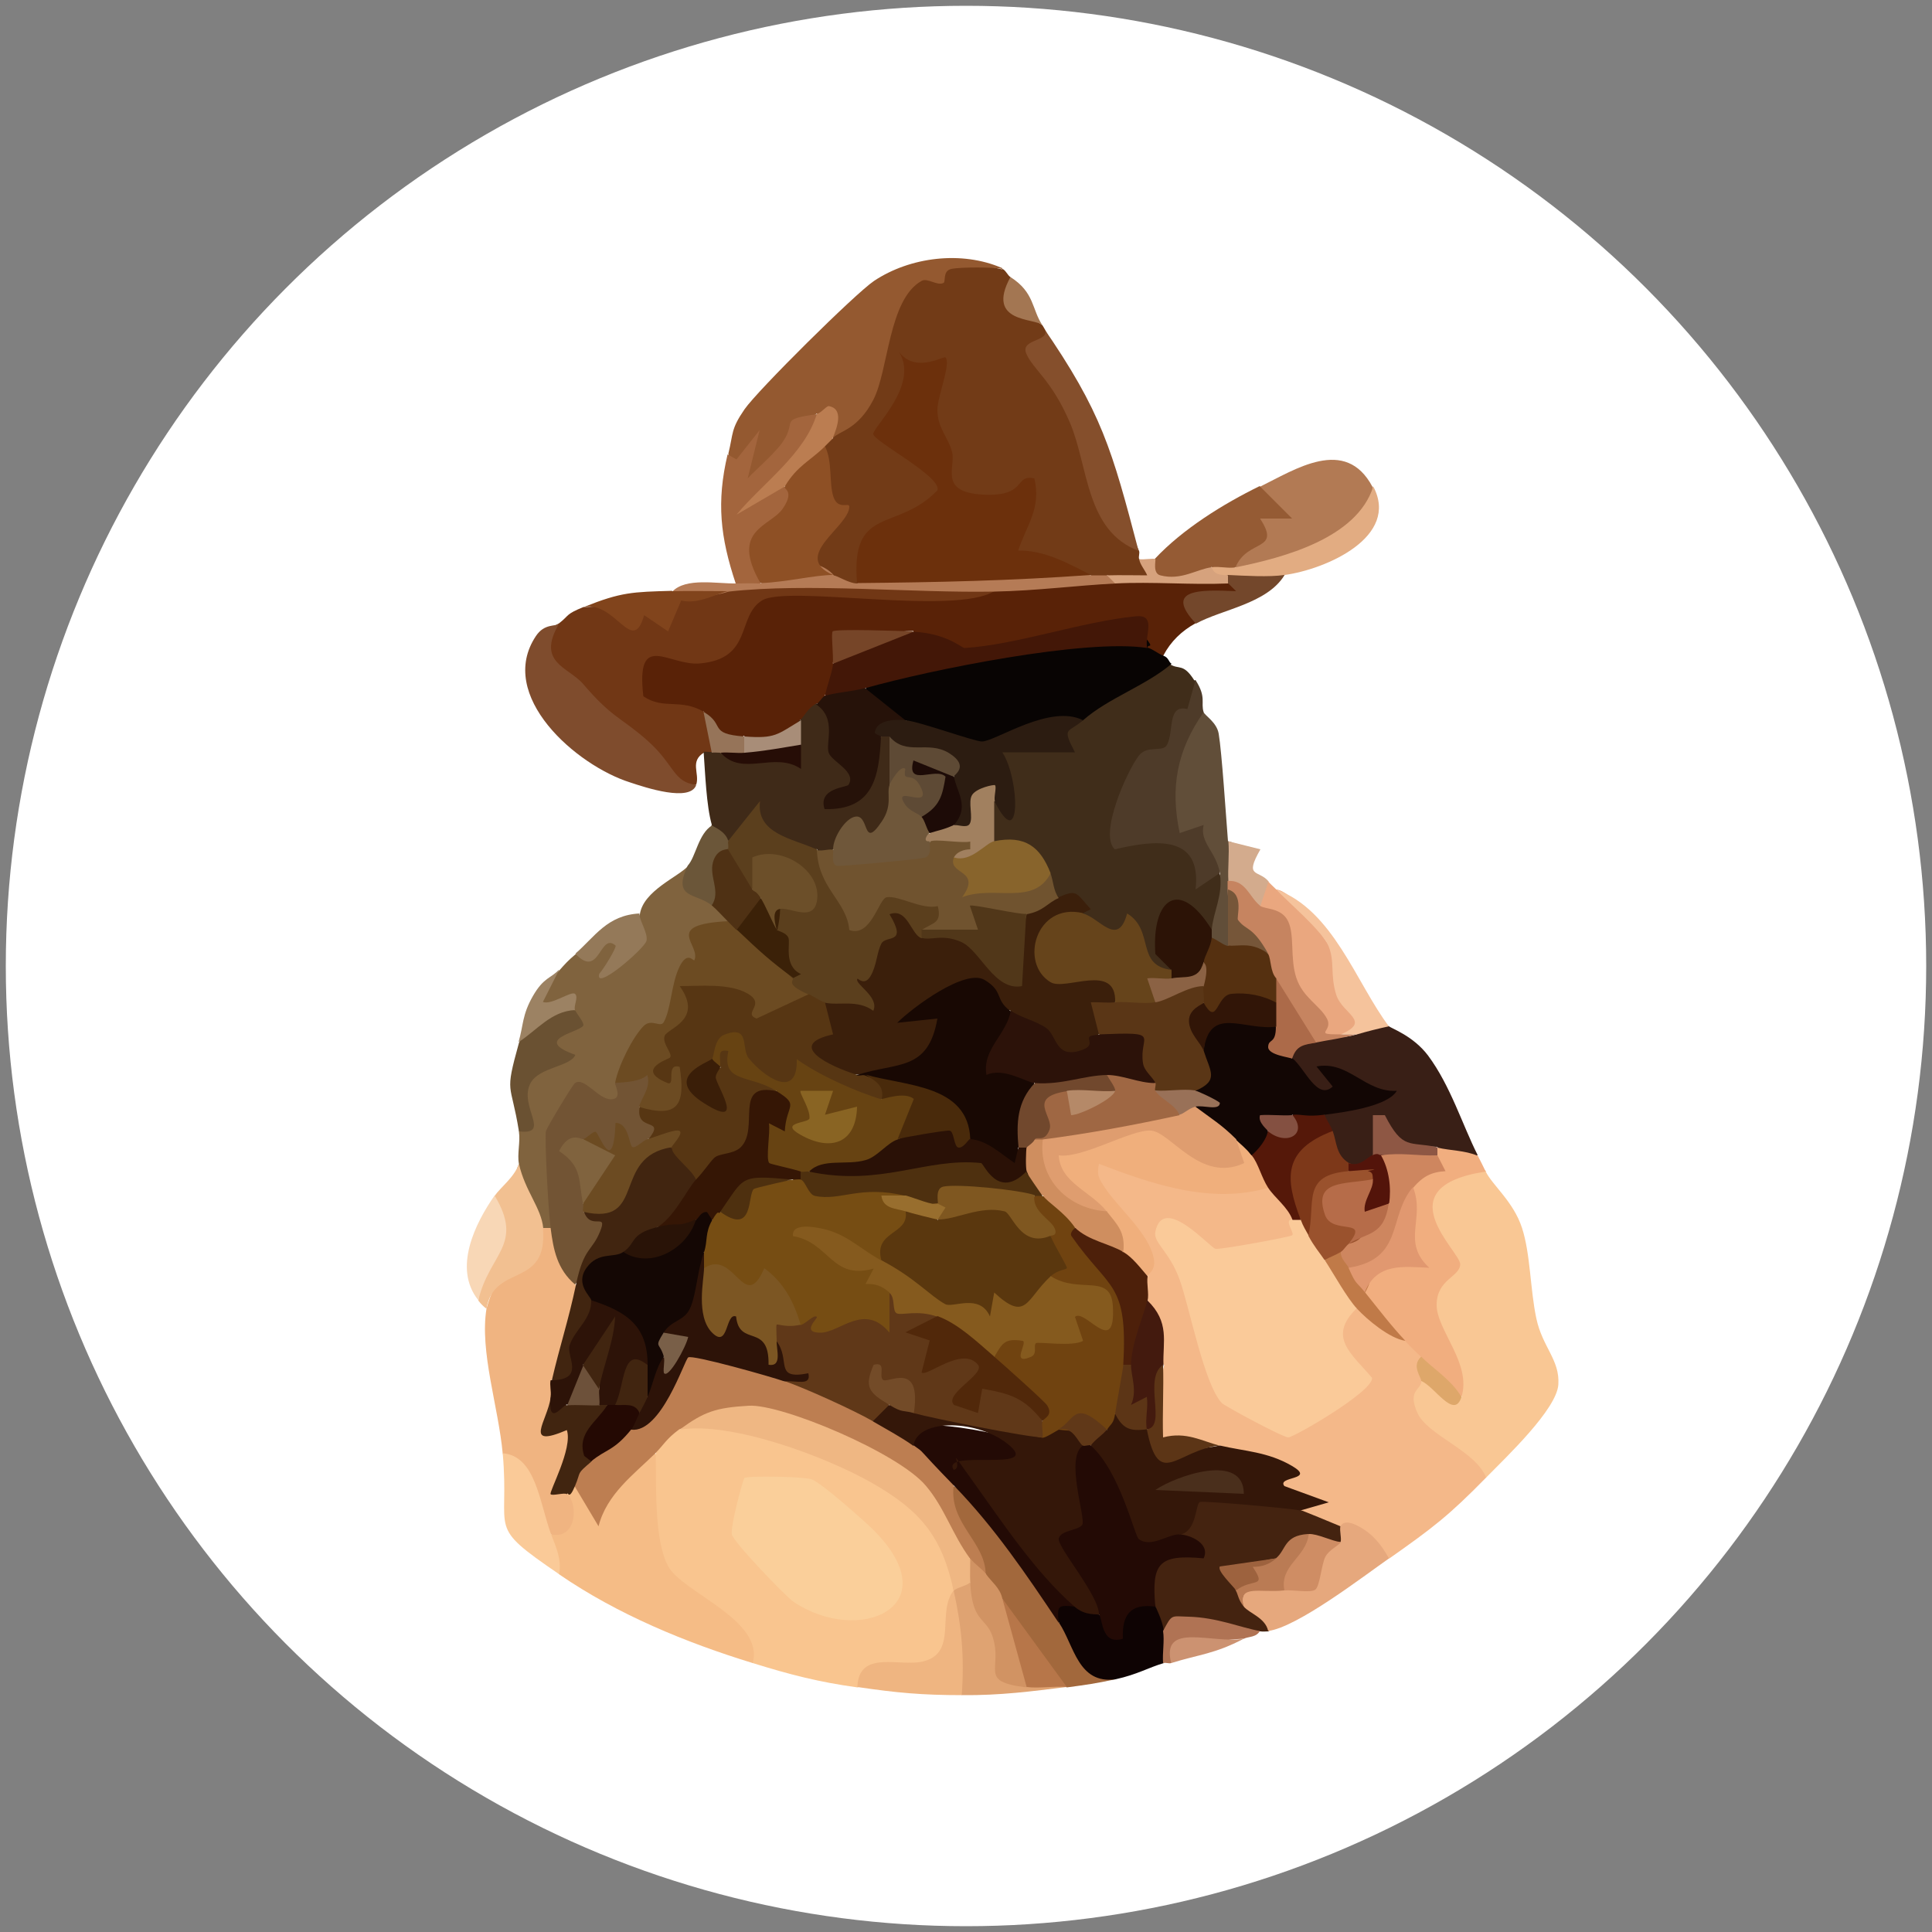 <?xml version="1.0" encoding="UTF-8"?>
<svg id="Layer_1" xmlns="http://www.w3.org/2000/svg" version="1.1" viewBox="0 0 500 500">
  <rect x="0" y="0" width="500" height="500" fill="#808080" stroke="none"/>
  <!-- Generator: Adobe Illustrator 29.0.1, SVG Export Plug-In . SVG Version: 2.1.0 Build 192)  -->
  <defs>
    <style>
      .st0 {
        fill: #704310;
      }

      .st1 {
        fill: #9c8263;
      }

      .st2 {
        fill: #d19363;
      }

      .st3 {
        fill: #88642c;
      }

      .st4 {
        fill: #9a522d;
      }

      .st5 {
        fill: #260d06;
      }

      .st6 {
        fill: #5b3f1d;
      }

      .st7 {
        fill: #5a370e;
      }

      .st8 {
        fill: #5a3616;
      }

      .st9 {
        fill: #553010;
      }

      .st10 {
        fill: #4e300f;
      }

      .st11 {
        fill: #725434;
      }

      .st12 {
        fill: #7d3819;
      }

      .st13 {
        fill: #795f48;
      }

      .st14 {
        fill: #b66c49;
      }

      .st15 {
        fill: #230a05;
      }

      .st16 {
        fill: #6c300c;
      }

      .st17 {
        fill: #603818;
      }

      .st18 {
        fill: #6a5132;
      }

      .st19 {
        fill: #3b1f0b;
      }

      .st20 {
        fill: #391f16;
      }

      .st21 {
        fill: #6b5639;
      }

      .st22 {
        fill: #81441c;
      }

      .st23 {
        fill: #d6a27d;
      }

      .st24 {
        fill: #513719;
      }

      .st25 {
        fill: #6f573a;
      }

      .st26 {
        fill: #e2ac82;
      }

      .st27 {
        fill: #e6a87d;
      }

      .st28 {
        fill: #fff;
      }

      .st29 {
        fill: #492a0b;
      }

      .st30 {
        fill: #f0b481;
      }

      .st31 {
        fill: #442310;
      }

      .st32 {
        fill: #ac6a49;
      }

      .st33 {
        fill: #73472b;
      }

      .st34 {
        fill: #723b17;
      }

      .st35 {
        fill: #efb581;
      }

      .st36 {
        fill: #70532f;
      }

      .st37 {
        fill: #a2683c;
      }

      .st38 {
        fill: #71482d;
      }

      .st39 {
        fill: #412510;
      }

      .st40 {
        fill: #080403;
      }

      .st41 {
        fill: #4d200a;
      }

      .st42 {
        fill: #a88d78;
      }

      .st43 {
        fill: #efb783;
      }

      .st44 {
        fill: #896423;
      }

      .st45 {
        fill: #734b28;
      }

      .st46 {
        fill: #431707;
      }

      .st47 {
        fill: #947959;
      }

      .st48 {
        fill: #997158;
      }

      .st49 {
        fill: #6c4b22;
      }

      .st50 {
        fill: #140704;
      }

      .st51 {
        fill: #7f4c2d;
      }

      .st52 {
        fill: #4f3114;
      }

      .st53 {
        fill: #765639;
      }

      .st54 {
        fill: #1d0b07;
      }

      .st55 {
        fill: #614e39;
      }

      .st56 {
        fill: #6d513a;
      }

      .st57 {
        fill: #402d1a;
      }

      .st58 {
        fill: #c68460;
      }

      .st59 {
        fill: #cf8e5f;
      }

      .st60 {
        fill: #674312;
      }

      .st61 {
        fill: #9f6743;
      }

      .st62 {
        fill: #f9c58f;
      }

      .st63 {
        fill: #592207;
      }

      .st64 {
        fill: #311507;
      }

      .st65 {
        fill: #df9d6f;
      }

      .st66 {
        fill: #f5c39c;
      }

      .st67 {
        fill: #f2c091;
      }

      .st68 {
        fill: #9d623e;
      }

      .st69 {
        fill: #7c5623;
      }

      .st70 {
        fill: #bd7e51;
      }

      .st71 {
        fill: #c07a48;
      }

      .st72 {
        fill: #8e5744;
      }

      .st73 {
        fill: #845041;
      }

      .st74 {
        fill: #180803;
      }

      .st75 {
        fill: #986e2e;
      }

      .st76 {
        fill: #f5bc86;
      }

      .st77 {
        fill: #f9c794;
      }

      .st78 {
        fill: #5c3516;
      }

      .st79 {
        fill: #cf8d64;
      }

      .st80 {
        fill: #2c1306;
      }

      .st81 {
        fill: #b77649;
      }

      .st82 {
        fill: #3b2108;
      }

      .st83 {
        fill: #dea76a;
      }

      .st84 {
        fill: #3f2a18;
      }

      .st85 {
        fill: #2a1106;
      }

      .st86 {
        fill: #f0af7c;
      }

      .st87 {
        fill: #66441b;
      }

      .st88 {
        fill: #cc9271;
      }

      .st89 {
        fill: #2c1209;
      }

      .st90 {
        fill: #a37652;
      }

      .st91 {
        fill: #967459;
      }

      .st92 {
        fill: #3a1e08;
      }

      .st93 {
        fill: #5e4a35;
      }

      .st94 {
        fill: #341709;
      }

      .st95 {
        fill: #351605;
      }

      .st96 {
        fill: #6c4f29;
      }

      .st97 {
        fill: #ba7b54;
      }

      .st98 {
        fill: #facf9a;
      }

      .st99 {
        fill: #8b6244;
      }

      .st100 {
        fill: #261209;
      }

      .st101 {
        fill: #b58968;
      }

      .st102 {
        fill: #955b34;
      }

      .st103 {
        fill: #0e0303;
      }

      .st104 {
        fill: #d3ab8d;
      }

      .st105 {
        fill: #945930;
      }

      .st106 {
        fill: #8e5025;
      }

      .st107 {
        fill: #f1ae7f;
      }

      .st108 {
        fill: #551809;
      }

      .st109 {
        fill: #240903;
      }

      .st110 {
        fill: #854f2c;
      }

      .st111 {
        fill: #764d13;
      }

      .st112 {
        fill: #120604;
      }

      .st113 {
        fill: #51280a;
      }

      .st114 {
        fill: #faca99;
      }

      .st115 {
        fill: #dfa372;
      }

      .st116 {
        fill: #4a2f1c;
      }

      .st117 {
        fill: #291307;
      }

      .st118 {
        fill: #713715;
      }

      .st119 {
        fill: #a3653d;
      }

      .st120 {
        fill: #f4b889;
      }

      .st121 {
        fill: #faca98;
      }

      .st122 {
        fill: #b07354;
      }

      .st123 {
        fill: #53140a;
      }

      .st124 {
        fill: #ce865f;
      }

      .st125 {
        fill: #eaa77f;
      }

      .st126 {
        fill: #bb7d51;
      }

      .st127 {
        fill: #f8d7b6;
      }

      .st128 {
        fill: #431a0e;
      }

      .st129 {
        fill: #2d1308;
      }

      .st130 {
        fill: #855a1e;
      }

      .st131 {
        fill: #b57b56;
      }

      .st132 {
        fill: #b27a54;
      }

      .st133 {
        fill: #573613;
      }

      .st134 {
        fill: #2c1c11;
      }

      .st135 {
        fill: #764528;
      }

      .st136 {
        fill: #80633e;
      }

      .st137 {
        fill: #a1805f;
      }

      .st138 {
        fill: #e19870;
      }

      .st139 {
        fill: #7f5720;
      }

      .st140 {
        fill: #4e3b29;
      }
    </style>
  </defs>
  <circle class="st28" cx="250" cy="250" r="248.5"/>
  <path class="st34" d="M259.4,69.6c.8.2,1.4,1.7,2.1,2.1,1,5.1,3.8,9.3,8.3,12.5,1.7,2.8,3.5,6.3.5,7.8,8.6,16.8,16.7,33.7,24.5,50.6.2.6-.2,1.4,0,2.1,8.3,5.5-1.4,6.7-8.3,4.2-.9,2-2.6,1.6-4.2,0l-18.8-2.6c-3.2-3.6-3.3-9.3-.3-17.2-5.7,4.1-11.8,3.6-18.1,1-3.2,1-23.2,11.5-19.3,18.3l-4,2.6c-2.3,1-6,.6-6.3-2.1-13.2-.8-7.4-9-1.6-16.1-4.4-4.8-4.3-12.1-.5-17.2-.9-1.8,0-2.4,2.1-2.1,1.3-5.2,3.6-9.2,6.9-12,4-22.2,10.3-38.4,36.9-31.8Z"/>
  <path class="st120" d="M328.2,307.3c3.9-3,6.1,4.4,6.3,8.3,7.2,13-23.7,14.7-30.8,4.6,5.7,9.6,9.7,20.2,11.9,31.7,6.2,17.1,22.2,18.8,34.1,4.8-6.7-5.7-10.2-19.3,1.5-18.1,3.9,1.2,8,4,12.5,8.3,5.3-2.6,6.9-1.1,4.2,4.2,1.8,2.9,1.8,5,0,6.3,1.5,2.5,2.7,5.2,3.6,8,10.7,5.4,15.1,11.1,13.1,17-9.7,9.9-13.8,13-25,20.9-5.5.7-9.8-4-12.5-8.3-1.5,2.8-11.7,0-10.4-4.2-3.1-4.4,7.7-2.2,7.1-2.1-4.7,1.2-16.6-.8-14.1-7.1-7.9-.8-12.5-3.2-13.8-7.5l-13.6,1c-3.2-5.6-3.5-12.8-1-21.8-3.5-3.2-4.9-8.8-4.2-16.7-5.6-1.8-5.6-4.3,0-6.3-2.3-10.2-9-18.4-16.6-26.1,0-4.9,4.2-5.3,8.6-5.6l24.7,6.9c6.6-1.4,11.5-.8,14.6,1.9Z"/>
  <path class="st62" d="M246.9,411.6c.7,21.4-.7,22.1-20.7,23.8l-4.3,1.3c-10.1-1.4-17.4-3.3-27.1-6.3-6.2-6.6-12.8-13.2-20.9-18-9.1-8.3-11-26.1-4.1-36.2-3.9-3.8,1.9-9.1,6.3-6.3,20-8.1,55.2,6.8,66.5,24.1,3.2,4.8,8.6,13.2,4.4,17.6Z"/>
  <path class="st63" d="M317.8,150.9c10.6,0,.9,5.5-6.6,5.7l-1.8,4.7c-3.6,2-6.4,4.7-8.3,8.3-3.1,4.7-4.9,3.4-4.2-2.1-2.7-.4-4.2-1.6-4.5-4.2l-45.4,6.6c-3.9-.1-10.7-2.1-10.6-6.6-9.4.1-16.4,2.9-20.9,8.3,6.4,3.5,3,5.8-2.1,8.3,2.9,2.9,1.6,4.1-2.1,2.1,1.9,4.6.6,6.5-4.2,4.2-.7,6-11,8.1-14.6,4.2-4.1,4.1-7.5,2-10.4-6.3-14,9.1-30.4-8.8-13.1-18.6,13.7,3.9,19,1.6,24.6-11.2,21.2-.6,42.4-1.1,63.6-1.5,9.7-2.7,21.3-3.4,31.3-2.1,9.1-1.6,20.4-2.5,29.2,0Z"/>
  <path class="st57" d="M309.4,176c.5,6.7-4.9,21.2-11.7,22.5-6.3,9.8-10.8,19.3,4.3,15.8,4.6,2.7,9.2,6.7,13.6,11.8,1.9,3.7,1.6,12.3-2.1,14.6l-4.6.5c-4.5-7.8-6.4-4.5-5.8,9.9-7.2,3-9.9-.1-11.3-7.6-5.4,2.7-13.3-.6-11.7-7-1.3-1.8-3.3-3.2-6.3-4.2-5.7,1.9-6.4-.2-2.1-6.3-4.5-.5-11.2-5.1-14.6-8.3-6.4.3-4-9.2,0-10.4l2.6-.5c-6.4-12.3-3.5-15.8,11.4-16.1,2.2-3.6,4.8-4.2,8.8-4.2-1.8-7.8,16.2-16.9,22.9-14.6,2.3,1.5,3.4-.4,6.3,4.2Z"/>
  <path class="st77" d="M384.5,303.2c1.7,3.5,7.2,7.8,9.4,14.6s2.1,15.9,3.7,23.4,6.1,10.7,5.7,17.1-13.4,18.7-18.7,24.1c-2.7-7-15.2-10.9-17.8-16.8s.9-5.7,1.1-8.3l1.6-1.8c2.5,2.9,5.5,4.9,8.9,6-10.6-13.9-12.3-25.8-5.4-35.7-10.1-10.9-.8-30.5,11.6-22.7Z"/>
  <path class="st136" d="M184.3,234.4c5.3-2.8,7-1.1,4.2,4.2-4.6,4.4-4.9,6.1-5.7,12.1-5.1,1.7-7.5,5-7.1,9.9-4.1,6.3-10,14.8-16.4,19.7,9.7,1.5-.7,12.6-8.6,4.8-6.7,7.5-8.1,17.5-4.1,29.8l-3.9,3c-.6,1.8-1.3,1.8-2.1,0-7.6-.8-9-10.5-6.3-16.7-.5-2.4.4-5.8,0-8.3.7-3.3,1.4-9.1,2-17.5,4.2-4.1,8.4-8.7,12.6-13.8-11.6,1.6-12.9-1.8-4.2-10.4,1.6-1.8,2.3-2.6,4.2-4.2,2.8-.4,6-2.3,9.6-5.6,2.4,2.5,4.8.9,7.1-4.8.9-6.1,10-9.7,12.5-12.5,3.4,2.8,5.5,6.3,6.3,10.4Z"/>
  <path class="st118" d="M257.3,153c-10.4,6.4-53.5-1.7-60.1,2.4s-2.3,15.1-16.1,16.3c-8,.7-16.6-8.7-14.6,8.5,5.3,3.6,9.6.4,15.8,4.1,5,5.8,5.7,9.3,2.1,10.4-.6,1.8-1.3,1.8-2.1,0-3.9,2.3-1.2,5.4-2.1,8.3-6.7,3.5-39.9-28.8-40.7-32.1s2-8.1,5.2-9.6c2.7-2.1,1.6-2.3,6.3-4.2,12.5-.3,25.1-1.7,37.5-4.2,22.9-2.7,45.8-2.7,68.8,0Z"/>
  <path class="st40" d="M296.9,167.6c1.2.2,2.8,1.6,4.2,2.1s1.3,1.6,2.1,2.1c-6.9,5.8-16.3,8.8-22.9,14.6-6.4,3.2-13.5,5.3-21.4,6.3-2.3,6.9-21.7-2-24.4-6.3-8.9.1-12.3-2.6-10.4-8.3l1.3-4.7c9-1.8,68-12.2,70.8-8.7s.8,1.8.8,2.9Z"/>
  <path class="st76" d="M169.7,376.2c.2,7.9-.5,22.2,3.2,29.1s25,13.9,21.9,25.1c-17.3-5.3-35-12.6-50-22.9-4.2-4.4-4.9-7.9-2.1-10.4,1-3.8,2.4-7.3,4.2-10.4-2.6-2.6-1.4-3.8,2.1-2.1,1.9-1.7,4-1.5,6.4.7,4.6-7.7,9.4-10.7,14.5-9Z"/>
  <path class="st105" d="M259.4,69.6c-2.3-.5-10.9-.5-13.2,0s-1.4,3.3-2,3.6c-1.6.9-4.2-1.4-5.7-.5-8.6,4.8-8.5,23.1-12.5,30.8s-8.7,8-10.4,9.8c-1.5-1.9-2.9-4-4.2-6.3l-4.4,3.5c-4.3,8.8-15.1,22.4-18.5,6.9,1.3-5.3.6-6.3,4.2-11.5,3.4-4.9,28.6-29.9,33.5-33.2,9.3-6.2,22.7-7.9,33.2-3.3Z"/>
  <path class="st30" d="M148.9,332.4c2.8,6.5-2.7,19.7-6.3,25,4.1.6,4.1,3.3,0,4.2-.9,2.7,1.6,5.3,7.4,7.8-1.4,6.1-2.5,11.8-3.2,17.3,2.8,2.3,2.6,11.8-4.2,10.4l-5-2c-1.7-6.7-3.8-13.1-7.5-18.9-1.1-12.1-6-26.4-4.2-37.5,2-7.6,6.8-14.5,14.6-20.9h2.1c4.8,2.3,6.9,7.2,6.3,14.6Z"/>
  <path class="st20" d="M359.5,265.6c.4.5,6.2,2.4,10.1,7.6,5.8,7.8,8.9,18,12.8,25.7-3.2,4.6-8.3,3.5-10.4-2.1-6.1-.3-11.6.4-16.7,2.1,2.6,4.9.5,5.6-6.3,2.1-6.1,4.5-10.5-5.4-4.2-8.3-4.2.6-5.1-1.2-2.1-4.2l.2-2.8c-2.5.8-12.7-4.6-8.5-11.8-5.4-4.8,1.7-10.9,6.3-4.2l1.1-3c2.5,1.8,5.6,2.1,9.3,1,1.6-4.6,4.7-5.4,8.3-2.1Z"/>
  <path class="st84" d="M211.4,182.2l5.2-.7c1.9,15.8,5.8,18.8,11.5,9,.6-1.8,1.3-1.8,2.1,0,4.9,2.6,4.9,6.7,0,12.5,6.5,3.6,2.6,19.5-9.5,14.2-.7,1.6-2.4,2.4-5.1,2.5-1.2,5.4-2.2,5.2-4.2,0l-1.7,2.3c-7.5-3.9-14.1-5.7-21.3-4.4-4.9,1.8-5.5.8-4.2-4.2-1.4-4.9-1.7-13.4-2.1-18.8.4-.2,1.3.1,2.1,0,.5-1.9,1.2-1.8,2.1,0,6.8,2.4,14.8,1.7,20.9-2.1-4.5-1.4-3-3.4,0-6.3.7-.4,1.7-2.9,4.2-4.2Z"/>
  <path class="st31" d="M336.5,390.8c.6.1,8.2,3.3,10.4,4.2,4.6.5,4.6,2.9,0,4.2-5.5,4.2-8.3,3.5-8.3-2.1-2.7,3.7-5.5,5.8-8.3,6.3-4.9,1.1-8.5,3.4-10.4,8.3,2.1-2.1,2.8-.7,2.1,4.2,4.8-3.8,11.9,1.4,6.3,6.3-.6,0-1.5.1-2.1,0-8.8-.6-17.2-.6-25,0-5.7.7-6.4-2.8-2.1-6.3-9.1-6.1-3.1-15.3,6.8-15.9l-.5-2.8c-4.6-17.8,25.1-14.4,31.3-6.3Z"/>
  <path class="st107" d="M382.4,299c.7,1.4,1.4,2.7,2.1,4.2-26.5,4-6.5,20.7-6.6,24s-6,3.8-6.1,10.4,9.2,15.3,6.4,24c-4-.4-9.9-6-10.4-10.4-1.4-1.4-2.8-2.7-4.2-4.2-6.4-3.3-9.9-7.5-10.4-12.5-1.7-3.6,1.2-7.1,8.6-10.5l3.9-16.6c-2.7-2.7-.6-5.5,6.3-8.3-1.8-.6-1.8-1.3,0-2.1,3.4.8,7.1.7,10.4,2.1Z"/>
  <path class="st51" d="M144.7,161.4c-6,10.1,2.4,11.2,6.2,15.6,7.7,9,9.7,8.5,16.7,14.7s6.6,10.8,12.6,11.4c-1.5,4.6-13.2.7-17.1-.6-14-4.4-34.7-22.5-24.4-37.9,2.2-3.3,5-2.4,6.1-3.2Z"/>
  <path class="st140" d="M311.5,184.3c-.8,7.9-1.8,16.1-3.1,24.4,6.6,2.3,8.1,11.1,7.2,17.3l-6.2,4.2c1.7-14.4-10.6-12.8-20.9-10.4-4.2-3.9,3.2-20.3,6.2-24.2,2.2-2.9,6.2-.8,7.3-2.8,1.9-3.5,0-10.6,5.3-9.3l2.1-7.5c2.9,4.5,1.3,5.8,2.1,8.3Z"/>
  <path class="st132" d="M355.3,125.9c.2,16.3-22.7,22.7-35.5,20.9l-2.1-4.6c5.2-3.7,8-9.1,8.3-16.2,9.2-4.5,22.2-13.2,29.2,0Z"/>
  <path class="st110" d="M294.8,142.6c-13.9-5.1-13.1-22-17.9-33.2s-9.5-13.7-11.3-17.9,7.8-2.9,4.1-7.2c15.5,22.5,18,31.8,25,58.4Z"/>
  <path class="st102" d="M326.1,125.9l8.3,8.3h-8.3c5.6,8.6-3.2,5.2-6.3,12.5-1.4,1.9-4.2,1.2-6.3,0-1.5,5.1-21.1,5-14.6-2.1,7.2-7.7,17.7-14.2,27.1-18.8Z"/>
  <path class="st37" d="M274,420l2.8-.8c3.7,5,7.6,10.2,11.8,15.4-5.1,1.1-7.3,1.4-12.5,2.1-7.8-3.5-13.4-11.1-16.7-22.9-4.6,1.6-7-2.6-4.2-6.3-4.3-6.6-8-13.6-11.1-20.8l2.8-2.1c9.7,6.6,20.3,20.7,27.5,31.3s.2,2.4-.4,4.1Z"/>
  <path class="st119" d="M211.4,107.2c2.5,1.3,2.6,2.9,1.3,5l-11.4,12.7,1.7,1.1c7,2.6,5.4,7.7-4.8,15.1,1.1,4.7.6,7.9-1.5,9.9-2,1.2-4.5,1.3-6.3,0-4-12-5-21.1-2.1-33.4l2.3,1.3,6-7.6-3.1,12.5c2.7-2.8,5.8-5.4,8.3-8.4,5.2-6.5-1-6.7,9.5-8.2Z"/>
  <path class="st103" d="M278.2,415.8c1.8-3.6,4.4-.6,6.3,2.1h3c2.6-6.1,8.6-9,11.6-2.1,0,.3,1.7,3.3,2.1,6.3,2.8-.3,2.8,2.5,0,8.3-4.1,1.2-6.7,2.9-12.5,4.2-9.7,1.3-10.7-8.7-14.6-14.6-3.3-7.5-3.1-8.9,4.2-4.2Z"/>
  <path class="st55" d="M317.8,217.7c5.5,1.1,4.8,8.8,0,10.4,1.9.4,1.8,1.1,0,2.1,2.8,5.6,2.8,10.5,0,14.6-3.2,4.6-5,3.4-4.2-2.1-1.8-.7-1.8-1.4,0-2.1.4-4.7,3-9,2.1-14.6s-5.3-7.9-4.2-12.5l-6.2,2.1c-2.5-11.9-.7-21.4,6.2-31.3.3.9,3.4,2.6,3.9,5.6.8,4.7,1.9,21.5,2.4,27.8Z"/>
  <path class="st27" d="M359.5,403.3c-6.6,4.6-23.7,17.8-31.3,18.8-.7-3.4-4.9-4.6-6.3-6.3-2.6-5.1,8.9-11.8,10.4-4.2,3.8-3.3,6.8-7.4,8.9-12.2l5.7-.3c.4-.7-.3-2.9,0-4.2.2,0,.8-2,4.7.1s6,5,7.8,8.2Z"/>
  <path class="st35" d="M249,438.7c-10.4,0-16.9-.6-27.1-2.1.3-9.9,11.3-5,17.3-6.7,8.7-2.4,3.1-12.9,7.7-18.4,5.5,6.6,10.7,21.3,2.1,27.1Z"/>
  <path class="st131" d="M215.6,148.9c1.1,0,4,2.1,6.3,2.1,17.9-7.8,41.2-5.7,60.5-2.1,1.4,0,2.8,0,4.2,0,1.4.3,2.3.5,2.1,2.1-9.9.5-20.6,1.9-31.3,2.1-21.5.4-48.2-2.3-68.8,0-5.2,1.6-10.1,1.6-14.6,0,3.5-3.7,11.5-2,16.7-2.1s4.2,0,6.3,0c2.3-7.1,14.6-7.1,18.8-2.1Z"/>
  <path class="st125" d="M330.3,230.2c7.7.8,25,33,24,35l-7.3,2.6-4,.8c-7.2-11-12.8-22.4-16.9-34.2-3.4-5.1-2.7-7.2,2.1-6.3.6.7,1.4,1.4,2.1,2.1Z"/>
  <path class="st67" d="M140.5,317.8c1.4,15.8-12.6,9-14.6,20.9-.8-.6-1.5-1.3-2.1-2.1.8-9,2.2-18,4.2-27.1,1.5-2.2,5.1-4.8,6.3-8.3,1.6,7.1,5.8,11.4,6.3,16.7Z"/>
  <path class="st18" d="M148.9,261.5c.4,1,2.5,3.3,2,4-1.4,1.8-13.2,3.5-2,7.5-1.3,3.1-9.3,3.1-11.6,7.3-3.2,6,5.6,13.5-3,12.5-2.1-13.1-3.8-9.2,0-22.9,3.3-7.3,7.2-12,14.6-8.3Z"/>
  <path class="st121" d="M142.6,397c1.3,3.5,2.8,6.4,2.1,10.4-19.2-13.1-12.7-10.3-14.6-31.3,8.6.7,9.5,12.8,12.5,20.9Z"/>
  <path class="st26" d="M332.4,148.9c-5.3,3.1-11.1,6.3-14.6,0-1.7,2.2-6.4,1.3-4.2-2.1,2-.3,4.4.4,6.3,0,12.3-2.5,31.3-7.5,35.5-20.9,6.9,13-12.1,21.4-22.9,22.9Z"/>
  <path class="st115" d="M265.6,436.6c1.4-5.3,4.9-5.3,10.4,0-8.9,1.1-17.1,2.2-27.1,2.1.7-9.7,0-17.7-2.1-27.1-.9-5.6.2-6.2,4.2-2.1,5.7,5.7,9.5,13.2,11.1,22.5l3.5,4.7Z"/>
  <path class="st22" d="M173.9,153c4.9-.1,9.7,0,14.6,0-2.4.3-7.8,3.6-12.2,2.4l-3.4,8-6.2-4.2c-3,10.7-7.4-3.8-15.6-2.1,9.7-3.9,12.6-3.9,22.9-4.2Z"/>
  <path class="st66" d="M359.5,265.6c-2.8.6-5.6,1.3-8.3,2.1h-4.2c8.1-3.5.4-5.2-1.2-10.3s-.3-8.6-2-12.6-10.9-11.7-13.5-14.6c14.8,5.4,20.6,24.1,29.2,35.5Z"/>
  <path class="st33" d="M332.4,148.9c-4.6,7.4-16.2,8.8-22.9,12.5-8.5-9.1,1.3-8.8,10.4-8.4l-2.1-2.1c-1.8-.6-1.8-1.3,0-2.1,4.2.2,10.7.6,14.6,0Z"/>
  <path class="st127" d="M123.8,336.5c-6.7-8.3-.7-20.1,4.2-27.1,7.7,12.8-1.4,15-4.2,27.1Z"/>
  <path class="st47" d="M165.5,236.4c-.2,1.6,2.3,5.1,1.8,7.1s-13.6,13.3-12.2,8.5c1.1-1.2,4.6-6.9,4.2-7.3-4.1-3.6-4.1,8.9-10.4,2.1,5-4.3,8.2-10,16.7-10.4Z"/>
  <path class="st21" d="M188.5,217.7c1.9.6,1.9,1.3,0,2.1,0,4.3.2,8.8.7,13.4l-4.9,1.2c-4-3.4-10.5-1.6-6.3-10.4,2.1-2.3,2.7-8.2,6.3-10.4,0,.3,3.6,1.4,4.2,4.2Z"/>
  <path class="st122" d="M326.1,422c-.9,1.8-3,1.5-4.2,2.1-9.1.4-15.3,2.5-18.8,6.3-.6.2-1.4-.2-2.1,0-.2-2.7.4-5.7,0-8.3,2.4-4.5,2-3.8,6.6-3.7,7.4.2,13.4,2.8,18.4,3.7Z"/>
  <path class="st1" d="M144.7,251l-4.2,8.3c2.2.9,7.3-2.9,8.3-2.1s-.4,3.1,0,4.2c-6.2.3-9.8,5.2-14.6,8.3,1.3-4.5.9-7,3.7-11.9s4.7-4.6,6.7-6.8Z"/>
  <path class="st104" d="M317.8,217.7l8.4,2.1c-4.3,7.5-.5,5.2,2.1,8.3l-2.1,6.3c-2.1.7-4.9-1.3-8.3-6.3-.2-3.5.3-7,0-10.4Z"/>
  <path class="st23" d="M299,144.7c.2.2-.8,3.7,1.3,4.2,5.4,1.4,9.4-1.6,13.3-2.1.6,2,2.4,2,4.2,2.1v2.1c-9.7.4-19.5-.5-29.2,0l-2.1-2.1c3.5-.1,7,0,10.4,0-.6-1.4-1.8-2.7-2.1-4.2,1.3.2,3.8-.3,4.2,0Z"/>
  <path class="st88" d="M321.9,424.1c-7.7,4-11.4,4-18.8,6.3-2.7-10.8,10.6-4.9,18.8-6.3Z"/>
  <path class="st90" d="M269.8,84.2c-1.7-2-14.9-.4-8.3-12.5,6.3,4,5.5,8.4,8.3,12.5Z"/>
  <path class="st16" d="M221.8,150.9c-1.7-20.3,10.3-13.1,20.8-24,1.3-3.5-16.6-12.7-16.6-14.6s12.6-13.3,6.2-21.9c4.2,6.7,12,1.6,12.5,2.1,1.5,1.6-2.2,10.4-2.1,13.6,0,4.7,2.8,7,3.8,10.9s-3.6,10.4,8,11,7.9-5.3,13.3-4.2c1.8,7.9-2,12-4.2,18.7,6.6-.2,13,3.3,18.8,6.3-20.8,1.5-39.6,1.9-60.5,2.1Z"/>
  <path class="st106" d="M213.5,115.5c2,3.9,1,9.6,2.2,13.1s4.1,1.3,4.1,2.5c0,5.2-15.2,12.9-4.2,17.7-4.8,0-12.3,1.9-18.8,2.1-8-13.9,2.6-14.6,5.8-19.3s0-5,.5-5.7c-.4-4.4,6.2-12,10.4-10.4Z"/>
  <path class="st126" d="M215.6,113.4c-.7.7-1.4,1.4-2.1,2.1-3.7,3.7-7.2,5-10.4,10.4l-12.5,7.3c6.9-8.3,17.7-15.7,20.8-26.1,1-.1,2.5-2.1,3.1-2,3.9.7,2.2,5.4,1,8.3Z"/>
  <path class="st114" d="M351.1,338.6c-7.7,7.5-1.2,11.8,4,18,.2,3.6-20.3,15.4-21.7,15.4s-16.6-8.2-17.2-8.9c-4.6-4.9-8.3-24.6-10.9-31.9s-6.9-9.6-6.3-12.4c2-10,14.2,4.2,15.6,4.4s19-3,19.8-3.5-2.3-4.1,0-4.1c.6-1.8,1.3-1.8,2.1,0,1.5-.6,2.2.8,2.1,4.2,5.6-2.1,7.6,1.6,4.2,6.3,4.2.9,8.7,8.4,8.3,12.5Z"/>
  <path class="st94" d="M288.6,365.7c3.8-1.4,6.9.3,8.3,4.2,3.5,4.6,9.8,6,18.8,4.2,6.4,1.5,12.4,1.6,18.7,5.3s-4.1,2.6-2,5.2l11.5,4.2-7.3,2.1c-3.3-.6-24.7-2.5-26-2.2s-.7,7.6-5.3,8.5c-12.1,18-22.1-11.4-22.9-22.9-2.8-5.2-.8-6.9,4.2-4.2-3.3-3.3-2.6-4.7,2.1-4.2Z"/>
  <path class="st86" d="M286.5,313.6c-5.6-2-16.3-9.1-14.7-15.7s28.5-7.6,33.1-6.1c6.4,6.7,11.3,7.7,14.9,3.1,4-3.6,6.9-.5,4.2,4.2,6.4-1.1,8.3,3.7,4.2,8.3-14.8,4.3-29.9-.9-43.8-6.2-.6,3,0,3.8,1.5,6.1,3.1,4.8,10.3,10.9,12.3,16.9,1.6,4.6-1.1,5.2-1.3,6.2-5.7,1.6-7.8-.6-6.3-6.3-4.7-3.5-6.1-6.9-4.2-10.4Z"/>
  <path class="st41" d="M290.7,324c2.4,1.4,4.4,4.1,6.3,6.3-.3,2,.4,4.4,0,6.3,2,5.7,2.3,14.7-4.2,16.7-.6,1.8-1.3,1.8-2.1,0-6.3-2.7-4.3-7-1.5-11.6l-1.3-6.8c-5.4-4-17.9-13.3-9.8-17.1,5.2-3,10.7.9,12.5,6.3Z"/>
  <path class="st108" d="M342.8,288.6c.6,1.4,1.6,2.7,2.1,4.2l-.5,4.7c-5.9,3.2-8.5,9.3-7.8,18.2h-2.1c-1.2-3.3-4.6-5.7-6.3-8.3s-2.6-6.4-4.2-8.3c-3.7-4.3-.9-6.6,4.2-6.3,2.2-1,4.3-2.4,6.3-4.2,1.5-6,5.6-5.4,8.3,0Z"/>
  <path class="st128" d="M301.1,353.2c-1.2,5.9-1.6,11.9-1,18l-3.2-1.3c-7.1-1.8-6.5-10.9-4.2-16.7.1-5.7,3.5-13.2,4.2-16.7,5.9,5.7,4,10.7,4.2,16.7Z"/>
  <path class="st78" d="M292.7,353.2c0,3,1.7,6.7,0,10.4l4.1-2.1c.4,2.7-.5,5.9,0,8.4,5.3-.7-1.1-13.1,4.2-16.7.2,6.2-.2,12.5,0,18.8,6-1.6,10.1,1,14.6,2.1-11.1,1.2-15.7,11.6-18.8-4.2-4.5.6-6.3-.2-8.3-4.2-5.9-2.1-4-12,2.1-12.5h2.1Z"/>
  <path class="st71" d="M349.1,328.2c5.6-1.2,7,1.4,4.2,6.3,3.3,4.1,6.8,8.7,10.4,12.5-4.1-.6-9.9-5.5-12.5-8.3s-5.9-8.8-8.3-12.5c-.6-4.2,1.2-5,4.2-2.1,5.2-.8,5.1,0,2.1,4.2Z"/>
  <path class="st83" d="M378.2,361.6c-1.9,5.9-7-2.9-10.4-4.2,0-1.1-2.6-3.9,0-6.3,3.2,3.2,7.8,6,10.4,10.4Z"/>
  <path class="st98" d="M192.7,382.5c.6-.6,14.7-.4,17.2.3s14.4,11.4,16.1,13.1c19.9,19.9-3.7,30.1-20.7,18.6-1.9-1.3-15.5-15.4-15.9-17.4s2.8-14.1,3.3-14.7Z"/>
  <path class="st70" d="M203.1,357.4c8-1.3,20.4,0,22.9,10.4,3.8-2.6,12.3.5,10.4,6.3,8.2-3,10.2,4.4,10.4,10.4-1.2,9.8,8.2,14.5,8.3,22.9-1.8,2.4-3.2,1-4.2-4.2l-3.2.3c-10.6-25-46-41.6-71.9-33.6-3.5,2.6-3.9,3.9-6.3,6.3-5.5,5.4-12.5,10.5-14.6,18.8l-6.2-10.4c-4.3-1.8-.2-9.9,4.2-6.3-1.6-5.4,5.3-10.4,10.4-8.3,5.7-6.5,10.6-13.5,14.9-21,3.1-2.6,18.4.6,20.5,5.7,2.3-3.8,3.5-.9,4.2,2.8Z"/>
  <path class="st43" d="M176,369.9c6.3-4.6,9.3-5.6,17.8-6.1s38.7,12.2,45.8,20.7c4.8,5.6,6.8,12.5,11.4,18.8,2.8,3.9,2.8,5.9,0,6.3-1.1.9-3.5,1.3-4.2,2.1-3-14-8.5-20.7-21.1-27.9-11.9-6.8-36.5-16-49.8-13.8Z"/>
  <path class="st46" d="M236.4,163.5c8.6.4,12.5,4.2,13.2,4.2,13.4-.8,30.2-6.8,44.3-8.2,5.6-.6,2.2,5.2,3,8.2-16-2.5-56.4,5.7-73,10.4.9,6.3-7.8,7.2-10.4,2.1.5-2.8,1.7-5.5,2.1-8.3,2.8-5.6,9.7-8.4,20.9-8.3Z"/>
  <path class="st100" d="M223.9,178.1l10.4,8.3c-.6,1.9-2.7,3.3-6.3,4.2-.5,10.4-1.9,19.1-14.6,18.8-1.8-5.5,5.8-5.6,6.2-6.3,2.1-3.4-4.1-5.8-5.1-8.2s2.2-9-3.3-12.6c.8-.4,1.5-1.8,2.1-2.1,2-.9,7.3-1.2,10.4-2.1Z"/>
  <path class="st135" d="M236.4,163.5l-20.9,8.3c.3-2-.5-7.9,0-8.4.8-.7,17.4-.1,20.9,0Z"/>
  <path class="st42" d="M207.3,186.4c0,2.1,0,4.2,0,6.3-1.8,4.3-10.3,3.7-14.6,2.1-5.5-.7-5.3-2.6,0-4.2,8,.6,8.4-.5,14.6-4.2Z"/>
  <path class="st91" d="M182.2,184.3c5.6,3.3,1,5.6,10.4,6.3v4.2c-.9,1.8-2.9,1.8-6.3,0-.7,0-1.4-.1-2.1,0l-2.1-10.4Z"/>
  <path class="st19" d="M280.2,236.4c-10.9,8-13.6,16.4,4.4,13.3,6.4,1.3,10.4,6.1,3.9,9.7-1.1,3.5-5.3,5.7-4.5,2.4s7.2,2.7.3,5.9c-2.1,17.5-20,2.1-22.9-6.3l-2.5,1.6c-5.4-5.8-10.3-6.6-14.7-2.4,6.1,17-9.1,18.5-22.4,17.5-13.1.2-20.5-7.5-8.3-18.8,4.7-5.2,9-11.2,12.9-17.9,1.5-11.2,15.8-7.6,12.2,1.2,8.5-2.4,16.9-1.6,21.7,6.7-.3-7,1.5-11.4,5.4-12.9,0-3.6,5.8-7,8.3-4.2,4.9-2.2,4.5-1,8.3,3.1l-2,1Z"/>
  <path class="st36" d="M240.6,217.7c7.8-5.1,21.2-.9,6.3,4.2,8.8,5.8,13.9,5.4,25,4.2.7,1.9.7,4.4,2.1,6.3-3,1.3-3.9,3.4-8.3,4.2-.6,3.8-3.2,4.8-7.7,3.1l-4.4,4.4c-5.1-1.6-10.1-2.7-15-3.3-3.3-7.3-10.2-9.7-10-.5-8.2,8.8-11.7,3.8-15.5-5.1-1-2.5-5.1-16.2-1.6-15.2,1,.4,3.7-.5,4.2,0,6.5.4,14.9-.3,25-2.1Z"/>
  <path class="st87" d="M280.2,236.4c4.3,1,9.1,9,11.5,0,7.2,4.4,2.1,13.5,11.5,14.6,1.8.6,1.8,1.3,0,2.1.8,3-4.6,3.8-4.8,2.6-.3-1.9,7.8-2.1.6,3.6-1.4,6.4-8.1,5.4-10.4,0,.3-10.3-12.9-2.8-16.7-5.1-8.2-4.9-3.8-20.7,8.3-17.9Z"/>
  <path class="st134" d="M234.4,186.4c3.8.4,18,5.6,19.8,5.5,3.7-.2,17.6-9.8,26.1-5.5-3.9,3.4-5.6,1.6-2.1,8.3h-18.8c4.5,6.8,5,26.9-2.1,12.5-2.1-3.7-3.3-1-3.5,8.2-1.4,2.6-6.2.7-6.9-1.9-2.5-3.5-1.4-8.9,0-12.5-2.5-7-10-5.5-15.1-4.3l-1.6-6.1h-2.1c0-.1-1.8-.6-1.7-1.1.5-3.2,5.2-3.4,8-3.1Z"/>
  <path class="st3" d="M271.9,226c-4.4,8.6-14.7,3-22.9,6.2,5.3-7.3-4-5.7-2.1-10.4l4.7-1.9c-1.7-4.3,2.4-6,5.7-2.2,8-1.6,11.9,1.4,14.6,8.3Z"/>
  <path class="st80" d="M313.6,240.6c0,.7,0,1.4,0,2.1,4.8,3.8,4,6.6-2.1,6.3,1,5.1-5.6,7.7-8.3,4.2v-2.1l-4.2-4.2c-1-14.3,6.2-19.9,14.6-6.3Z"/>
  <path class="st137" d="M257.3,207.3v10.4c-2.3.5-6,5.6-10.4,4.2.6-1.4,2.6-2.1,4.2-2.1v-2c-2.4.5-9.3-.8-10.4,0-4.7.5-4.7-1.1,0-2.1.4-4.3,3.6-6,6.3-2.1.7-.3,3.1.8,3.9-.3,1.1-1.6-.5-5.8.7-7.6s5.6-2.7,5.9-2.5c.5.5-.4,3.3,0,4.2Z"/>
  <path class="st49" d="M188.5,238.5c1.8-.9,2.4,0,2.1,2.1,6.8-4,11.9,6.7,14.6,12.5,3.9-1.4,5.3,0,4.2,4.2,1.1,7.8-14.3,12.7-19,6-4.9-12.2-16.7,6.9-10.7,12.4l-2.6,3.2c5.3,11.8-3.8,15.7-11.6,7.6-2.8-1.3-5.1-3.4-6.3-6.3.8-4.3,4.5-11.8,7.4-14.7,2.1-2,4.3.6,5.2-1,1.9-3.5,1.9-9.8,4-14.2s3.7-1.4,3.9-1.8c1.8-4-8.4-9.2,8.7-10.1Z"/>
  <path class="st11" d="M165.5,286.5c7.6,3.8,8.3,6.5,2.1,8.3-.8,5.9-6.4,5.9-16.7,0l-1,2.6c3.9,3.1,4.2,7.8,1,14.1,1.8.6,1.8,1.3,0,2.1,8.9,1.4,8.2,7.7-2.1,18.8-4.6-3.9-5.6-9-6.3-14.6s-1.6-23.9-1.2-25.1,6.9-12,7.5-12.4c2.4-1.7,6,4.2,9.3,4.2s.8-4,1.1-4.2,6.3,0,8.3-2.1c1.1,3.3-1.7,6.1-2.1,8.3Z"/>
  <path class="st52" d="M194.7,230.2c3-2.6,4.2-1.5,2.1,2.1,1.7,5.7.4,10.6-6.3,8.3-.7-.7-1.4-1.4-2.1-2.1-1.4-1.4-2.7-2.9-4.2-4.2,2.4-3.5-.7-7.4.3-11.1s3.8-3.3,3.9-3.5c4,.5,6.1,4,6.3,10.4Z"/>
  <path class="st39" d="M142.6,361.6c.9.9,2.3,1.6,4.2,2.1,3.1-5.1,6.2-6.1,8.3,0,.4-1.9,1.1-1.8,2.1,0l2.2,4.1c-3.3,3-4.8,6.4-6.4,10.5-4,3.4-2.5,2.3-4.2,6.3s-1.7,1.2-2.1,2.1c-.6-.5-3.7.5-4.2,0s5.8-11.9,4.2-16.6c-11.5,4.9-5-2.4-4.2-8.4Z"/>
  <path class="st39" d="M173.9,296.9c5.6-1.8,10.4,3.4,6.3,8.3,6,5.4-4.8,10.6-10.4,12.5,1.1,4.5-4.4,7.1-8.3,6.3l.7,2.8c-5.1,1.8-8.1,5.1-9,9.7,5.1-.4-5.9,22.7-6.9,23.6s-2.7-.8-3.5-2.8c2.1-9.1,4.3-15.5,6.3-25s4.1-8.4,6.2-13.6-2.5,0-4.2-5.2c1.4-2,3.7-3.6,6.8-4.7,3.3-7.7,7.4-14.8,16.2-12Z"/>
  <path class="st129" d="M153,336.5c8.4-8.3,21.7,8.3,14.6,16.7-2.4,5.5-5.1,9-8.3,10.4-.4,1.8-1.1,1.8-2.1,0-.7,0-1.4,0-2.1,0-5.1-.5-4.9-2.7,0-4.2-.2-3.4-1.6-5.5-4.2-6.3,1.7,5.3,2.5,9.6-4.2,10.4-1,0-5,6.2-4.2-2.1.2-1.3-.3-3,0-4.2,9.2,0,4-6.2,4.9-9,1.3-4.1,5.8-6.8,5.6-11.8Z"/>
  <path class="st112" d="M330.3,265.6c3.8,1.5,4.1,4.6,4.2,8.3,3.2,2.6,6.4,11,10.4,7.3l-4.2-5.2c8.3-1.6,12.6,6.8,20.8,6.3-2.4,4.1-13.9,5.6-18.8,6.2s-5.6-.2-8.3,0c-.8,2-2.9,3.4-6.3,4.2-.2,2.1-2.5,4.9-4.2,6.3-1.7-2.1-2.7-2.7-4.2-4.2-5,3.2-12.9-2.8-10.4-8.3v-4.2c-1.6-4.6-.9-8.1,2.1-10.4-5.6-10.8,14.2-15.1,18.8-6.3Z"/>
  <path class="st58" d="M326.1,234.4c1.2,1,5.6.4,7.3,4.1s.4,9.5,2.1,14.6,6.1,7.1,7.9,10.5-3.9,4.1,3.4,4.1h4.2c-4.5,1.2-6.5,1.3-10.4,2.1-5.8.8-9.2-4.7-10.4-16.7-6.1,1.1-7.4-3.2-2.1-6.3-6.7-3-10.2-8.5-10.4-16.7,0-.7,0-1.4,0-2.1,4.6-.4,5.6,4.1,8.3,6.3Z"/>
  <path class="st12" d="M344.9,292.7c1.1,3,.8,6.2,4.2,8.3,1.8.6,1.8,1.3,0,2.1-6.6,3-11.5,6.8-5.8,14.4l-4.6,2.3c-.8-1.5-1.4-2.3-2.1-4.2-4.1-10.7-4.6-18,8.3-22.9Z"/>
  <path class="st32" d="M340.7,269.8c-3.1.6-5.2.6-6.3,4.2-.5-.4-6.3-.9-6.2-3.1s2-.6,2-5.2c-4-1.9-4-4.3,0-6.3-4-1.9-4-4.3,0-6.3l10.4,16.7Z"/>
  <path class="st72" d="M372,296.9v2.1c-2.9,5-12.2,6.1-14.6,0-.6,1.8-1.3,1.8-2.1,0v-10.4s3.1,0,3.1,0c4.7,9.2,6.4,6.7,13.6,8.3Z"/>
  <path class="st123" d="M359.5,311.5c-7.6,11.3-16.3-1.8-4.2-6.3l-6.3-2.1v-2.1c3,1.1,4.7-1.5,6.3-2.1s1.4.1,2.1,0c8.1.4,7.7,8.3,2.1,12.5Z"/>
  <path class="st6" d="M211.4,219.8c.3,10.2,7.7,13.2,8.4,20.9,5.7,2,7.6-8.2,9.7-8.5,3.1-.5,9.1,3.3,13.2,2.3,1.1,4.5-1.2,4.2-4.2,6.2,1.8.6,1.8,1.3,0,2.1-2.7-.8-3.6-8-8.3-6.2,4.8,8-.9,5.3-2.1,7.6s-1.2,5.7-2.8,8.4-3.3.5-3.4.7c-.9,1.3,5.8,4.7,4.1,8.3-4-3-8.9-1.3-12.5-2.1-3.8,4.5-4.5,3.6-4.2-2.1-6.6-2.9-3.5-3.7-4.2-4.2-3.8-3.2-5.2-7.4-4.2-12.5l-2.2-8.1c17.5.1,2.4-13-4-2.4-2.1-3.5-4.2-7-6.3-10.4.2-.3,0-1.6,0-2.1l8.3-10.4c-1.1,8.5,8.4,9.7,14.6,12.5Z"/>
  <path class="st25" d="M230.2,203.1c.6-7.5,6.9-11.2,5.4-2.4,6.2.3,7.2,3.9,2.9,10.7,5.7-1.1,5.7-.2,2.1,4.2-.6.2-2,2.4,0,2.1-.2.1.9,3.8-1.4,4.3s-21.3,2.2-22.4,2.1c-2-.2-.9-3.9-1.2-4.3,0-2.9,2.8-7.4,5.2-8.3,4.5-1.7,2.1,9,7.4,1.1,2.9-4.3,1.2-7.2,2-9.4Z"/>
  <path class="st93" d="M246.9,201c-.3,3.6-1.3,3.3-3-.8-10.9-5,.9.1,1.3.6,3.4,4.2-.5,14.9-6.7,10.6-.8-.9-3-1.4-4.2-3.1-3.7-5.5,6.5,1.3,4.2-4.1s-5-1-4.2-5.2c-1.2-1.2-3.8,3.3-4.1,4.1v-12.5c4.4,5.2,9.9.9,15.4,4.3s1.2,5.7,1.2,6.1Z"/>
  <path class="st5" d="M207.3,192.7c0,2.1,0,4.2,0,6.3-6.9-4.7-15.1,2.2-20.8-4.2,2.1-.2,4.2.2,6.3,0,5-.4,9.7-1.3,14.6-2.1Z"/>
  <path class="st15" d="M282.3,374.1c7.6,6.8,11.3,23.3,12.4,24.2,3.2,2.4,7.6-1.3,10.5-1.2s8.1,2.4,6.3,6.2c-11.7-1.1-13.5,1.3-12.5,12.5-6.4-.9-8.7,2.1-8.4,8.3-5.7,1.8-5.2-5.4-6.2-6.3-13.5-10.2-16.5-19.1-8.8-26.6-3.4-11.4-1.9-17.1,4.6-17.2.5-1.8,1.2-1.7,2.1,0Z"/>
  <path class="st97" d="M338.6,397c5.6,2-1.3,13.2-6.3,14.6-6.1.7-12.1-1.7-10.4,4.2-1.5-1.8-1.5-3.3-2.1-4.2-1.1-4.3,2.4-7.1,10.4-8.3,2.7-2.2,2-5.9,8.3-6.3Z"/>
  <path class="st79" d="M347,399.1c-.5.9-3,1.9-4,3.8s-1.4,7.6-2.6,8.5-5.8,0-8,.2c-1.3-6.5,5.7-8.6,6.3-14.6,2.3-.1,5.8,1.8,8.3,2.1Z"/>
  <path class="st68" d="M330.3,403.3c-1.9,1.6-3.7,2.2-6.1,2.2,3.8,5.7-.1,2.8-4.3,6.1-.9-1.3-5-5.1-4.2-6.2l14.6-2.1Z"/>
  <path class="st124" d="M372,299l2.1,4.1c-3.7.2-5.9,1.4-8.3,4.2-1,11.5-3.5,25.1-16.7,20.9-.5-1.1-2.2-2.4-2.1-4.2-2.6-3.1-1.4-4.3,2.1-2.1,1.4-4.5,4.9-8,10.4-10.4.6-4.1,0-8.9-2.1-12.5,5.2-.8,9.4.2,14.6,0Z"/>
  <path class="st138" d="M365.7,307.3c3.2,8-3.1,14.1,4.2,20.8-6.8-.3-13.6-1.3-16.7,6.3-2.3-2.9-2.2-1.7-4.2-6.3,14.5-2.3,10.1-13.3,16.7-20.9Z"/>
  <path class="st15" d="M236.4,374.1c-10.1-10.2,25.8-2.7,27.2-1.1,5.4,6.7.1,9.1-7.5,8.9,7.1,10.3,14.5,20.4,22.3,30.4l-.2,3.5c-4.4-.5-4.7-.3-4.2,4.2-8.3-12.4-16.6-24.7-27.1-35.5s-7.2-8.1-10.4-10.4Z"/>
  <path class="st2" d="M255.2,407.4c1.4,2,3.6,3.5,4.2,6.3l9.4,19.2-3.1,3.8c-12.7-1.5-6.1-4.7-8.8-13.1-1.7-5.2-5.3-3.5-5.8-14-.1-2.1,0-4.2,0-6.3,1.1,1.5,3.1,2.7,4.2,4.2Z"/>
  <path class="st81" d="M259.4,413.7l16.7,22.9c-3.4-.3-7,.4-10.4,0l-6.3-22.9Z"/>
  <path class="st94" d="M236.4,365.7c1.6-4.4,6.7-4,15.4,1.5,3.4-3.6,16.2-.6,18,4.8.7-2.9,2.1-4.6,4.2-2.1,4.8-3.2,9.9-1,6.3,4.2-4.8,3,.8,19-.2,20.5s-5.5,1.4-6.1,3.5,10.6,14.9,10.4,19.8c-.3-.3-3.5.4-6.3-2.1-10.3-9-18.8-22-26.5-32.7s-1.8-3.3-4.8-2.7c-3.4-5.5,22.4.7,14.6-6.2s-24.1-7.3-25,0c-3.2-2.3-7-4.3-10.4-6.3-4.5-3.9-.9-7.2,4.2-4.2,3.8-3.5,5.7-3.1,6.3,2.1Z"/>
  <path class="st9" d="M317.8,244.8c1.8-6.1,7.2-1.4,10.4,2.1.8,1.4.5,4.6,2.1,6.3,0,2.1,0,4.2,0,6.3-2.3,2.4-5.7,2.9-10.3,1.5-4.9,3.8-12.5,5.8-8.5-1.5-5.5-.3-5.2-2.3,0-4.2-1.8-.4-1.8-2.5,0-6.3.3-1.8,1.8-3.8,2.1-6.3,1.3.4,3.1,2,4.2,2.1Z"/>
  <path class="st53" d="M317.8,230.2c4.3,1.2,2.1,7.3,2.6,7.9,2.2,2.9,3.7,1.4,7.8,8.7-4.5-3.2-7.4-1.8-10.4-2.1,0-4.9,0-9.7,0-14.6Z"/>
  <path class="st4" d="M355.3,305.3c-2,4.6-4.6,5.1-9,5.5,7.4,6,8.3,9.7,2.8,11.1-.7.4-1.3,1.6-2.1,2.1-1.3.8-2.8,1.3-4.2,2.1-1.5-2.2-2.7-3.5-4.2-6.3,2-8.6-1.9-15.7,10.4-16.7s3.5,0,5.2,0c1.2.4,1,1.1,1.1,2.1Z"/>
  <path class="st0" d="M278.2,317.8c0,0-1.5,1.2-.9,2.1,9.9,14.2,14.6,11.7,13.4,33.4,0,.7-1.7,9.8-2.1,12.5s-1,2.5-2.1,4.2c-4.2.5-8.4.5-12.5,0-1.1.6-3.4,2.1-4.2,2.1-5.5-1-5.3-2.3,0-4.2.7-3.9-5.9-8.4-13.3-11.8l.8-4.9c-4.4-7.1,1.2-9.6,16.8-7.6,1.2-6.7,5.9-7,9.6-6.6-8.1.7-12-1.5-11.8-6.6-2.8-4.4-2.8-7.9,0-10.4-7.9-4.6-9.3-8.1-4.2-10.4.6-1.1,1.3-1.1,2.1,0,3.4-.9,10.8,4.7,8.3,8.3Z"/>
  <path class="st116" d="M321.9,386.6l-22.9-1c5.4-3.7,22.9-9.8,22.9,1Z"/>
  <path class="st17" d="M286.5,369.9c-1,1.4-3.1,2.6-4.2,4.2-.4-.3-1.6.3-2.1,0-1.3-.8-2.3-5-6.3-4.2,4.4-2.4,3.9-8,12.5,0Z"/>
  <path class="st65" d="M319.9,294.8l2.1,6.2c-11.3,5.3-19-8-24.1-8.4s-17.8,7.3-23.9,6.4c.4,7.1,8.2,9.2,12.5,14.6-6,8.5-24.4-11.3-16.7-18.8,5.9-4.8,18.7-8.1,26.9-8.7,3-.2,5.9,1.1,8.6,2.5-2.1-3.8,1.2-5.3,4.2-2.1,4,3,6.7,4.6,10.4,8.3Z"/>
  <path class="st59" d="M286.5,313.6c2.7,3.4,4.8,5.3,4.2,10.4-3.7-2.2-9-2.9-12.5-6.3-2.8-4.1-7.1-6.5-8.3-8.3-5.7-1.9-7.1-4-4.2-6.3-4.2.4-2-3.4,0-6.3-1.9-2.8-1-3.9,2.1-2.1h2.1c-1.4,10.6,6.8,18.3,16.7,18.8Z"/>
  <path class="st73" d="M334.5,288.6c4.1,4.9-1.5,8.1-6.3,4.2,0-.3-2.8-2.3-2.1-4.2,2.8-.2,5.6.2,8.3,0Z"/>
  <path class="st17" d="M242.7,340.7l1.7,7.8c8.5-1.2,21.8,12.1,25.4,19.3-.3,1.1.2,2.9,0,4.2-3.8,0-28.3-4.9-33.4-6.3-4.6-6.1-6.7-6.8-6.3-2.1l-4.2,4.2c-5.3-3-17.2-8.4-22.9-10.4-4.7-3.9-5.1-5.8-1.1-5.6l-1-4.8c-9.9-2.9,2.2-13.1,6.3-4.2v-4.8c7.8,1.3,15.5.9,22.9-3.5,5.9,0,10.1,2.2,12.5,6.3Z"/>
  <path class="st129" d="M182.2,328.2c3.8,0,5.4,3.1,4.9,9.3,6.1,1.5,10.7,4.7,13.8,9.5,3.9,5-.8,10.2,8.3,8.4.8,3.4-3,1.8-6.2,2.1-3.4-1.2-23.9-7-24.9-6.2s-7,19.6-14.7,18.7c-4.1-3.8-3.5-4.1,2.1-4.2-3.1-3.8-2.7-4.8,2.1-4.2,0-5.8,1.3-9.3,4.2-10.4,1.9.9,1.9-1.2,0-6.3-2.9-2.7-1.8-5.6,3.4-8.7.2-7.4,2.6-11.4,7.1-12.1,4,1.2,4,3,0,4.2Z"/>
  <path class="st109" d="M165.5,365.7c-.7,1.3-1.3,3.2-2.1,4.2-4.6,5.7-6.6,5.1-10.4,8.3l-1.8-1.4c-2-6,3.2-8.7,6-13.2.7,0,1.4,0,2.1,0,2.8-6.6,8.5-5.1,6.3,2.1Z"/>
  <path class="st133" d="M165.5,286.5c10.1,3,11.9-.7,10.4-10.4-3.7-1.1-1,5-3.1,4.2-8.7-3.5.3-6.2.6-6.6.8-1-2.1-3.6-1.4-5.6s10.2-4.1,3.9-12.9c5.3,0,13-.8,17.7,2s-1.5,5,2.2,6.4l13.5-6.3c1.4.6,2.9,1.8,4.2,2.1l2.1,8.3c-12.4,2.7-1.1,8.2,6.3,10.5h2.1c7.7,2.5,9.1,4.6,4.2,6.3-4.3,3.6-10.6,2.4-18.8-3.5-3.3,4.3-12-1.2-16.5-4.2-2.5-5.9-5.3-6.8-8.5-2.6-.3,1.9.3,2.6,2.1,2.1-2.9-7.1,4.2-9.7,5-.8,3.9,2,7.1,4.3,9.6,7l-2.9,4.4c-1.2,11.7-7,18-18,18.6-.8-2.6-6.3-6.3-6.3-8.3-1.9-1-4-1.7-6.3-2.1,5.1-6.2-3-1.9-2.1-8.3Z"/>
  <path class="st74" d="M221.8,278.2c10.4-3.4,18.4-.8,20.8-14.6l-10.4,1.1c4-4,17.6-14.1,22.6-11.1s2.6,5,6.6,8c4,2.2,3.6,6.1-1.2,11.6,5.1.9,7.6,3.3,7.4,7.2.8,4.7.7,13.1-4.2,16.7,3.1,11.2-9.6,3.8-12.5-2.1-8.3-7.4-17.3-13-27.1-16.7-.6-.2-1.4.2-2.1,0Z"/>
  <path class="st89" d="M261.5,261.5c2.5,1.8,6.4,2.6,9.2,4.5s2.4,7.7,8.5,6-.6-4,5.2-4.2c9.3-11.7,19.6.8,14.6,12.5-3.2,6.8-9.2,3.4-12.5-2.1-.4,1.5-16.5,5.1-17.4,4.9s-1-1.3-1.3-2.8c-2-.1-8.1-4.2-12.5-2.1-1.2-6.7,5.3-10.5,6.3-16.7Z"/>
  <path class="st8" d="M311.5,255.2c-.3,1.2.3,3,0,4.2.5,4.6.7,7.9,0,12.5,1.7,5.4,4.1,7.7-2.1,10.4-1.4,3.7-4.9,3.7-10.4,0-1.9-.5-1.8-1.2,0-2.1-.9-1.7-2.9-3-3.2-5.1-1.1-7.2,5.3-8.1-11.4-7.4l-2.1-8.3c2.1-.1,4.2.2,6.2,0,3.4-.3,7.2.5,10.4,0-.5-4.7,9.3-6.3,12.5-4.2Z"/>
  <path class="st24" d="M265.6,236.4l-1.1,18.8c-7.1,1.4-10.8-9.2-15.7-11.4s-7.9-.3-10.3-1.1v-2.1h14.6s-2.1-6.2-2.1-6.2c.5-.5,13,2.4,14.6,2.1Z"/>
  <path class="st99" d="M311.5,255.2c-4.2,0-9.1,3.7-12.5,4.2l-2.1-6.2c2-.3,4.4.3,6.3,0,3.4-.7,7,.7,8.3-4.2,0,.4,1.6.4,0,6.3Z"/>
  <path class="st54" d="M246.9,201c.6,3.9,4.2,7.7,0,12.5-2.9,1.3-3.8,1.3-6.3,2.1-.9-1.2-1.2-3.2-2.1-4.2,4.7-2.7,5.4-5.4,6.2-10.4-2.5-2.6-10.3,2.9-8.3-4.2l10.4,4.2Z"/>
  <path class="st82" d="M201,240.6c.2.4,2.3.6,3,2s-1.4,7.3,3.3,9.5l-2,1c-6.1-4.5-8.7-6.9-14.6-12.5l6.3-8.3c4.5-2.6,5.9.2,4.2,8.3Z"/>
  <path class="st49" d="M150.9,294.8c1-.2,2.3-1.9,3.2-1.9s4.6,12.1,5.2-2.3c3.4,0,3.5,5.6,4.3,6.2s2.8-1.7,4-2c2-.5,7.3-2.8,8.3-2.1s-2.1,3.9-2.1,4.2c-15.7,2.5-6.2,20.6-22.9,16.7-.2-.6.2-1.4,0-2.1,1.3-6.4,1.8-11,0-16.7Z"/>
  <path class="st136" d="M150.9,294.8l8.3,4.2-8.3,12.5c-1.3-5.9,0-9.5-6.2-13.6,2.6-5.3,5.7-3,6.2-3.1Z"/>
  <path class="st96" d="M194.7,230.2v-8.3c7.5-3.4,18.2,3.5,16.7,11.4s-13.7-4.5-10.4,7.3c-1.5-2.7-2.9-6.3-4.2-8.3s-1.7-1.4-2.1-2.1Z"/>
  <path class="st56" d="M155.1,359.5c-.2,1.3.2,2.8,0,4.2-2.8.1-5.6-.2-8.3,0l4.2-10.4c3-3.1,4.3-1,4.2,6.3Z"/>
  <path class="st50" d="M184.3,315.7c4.4,3.6,4.1,8-2.1,8.3-1.8,5.3-1.9,10.2-3.4,14.1s-4.9,3.4-7,6.7c2.9,2.2,3,4.1,0,6.3-2.2,3.1-2.7,6.9-4.2,10.4-4.1-2.6-4.1-5.7,0-8.3,0-10-5.3-13.7-14.6-16.7,0-.9-4.3-4.1-1.2-8.4s7.1-2.4,9.5-4.1c6.9-1.5,13.2-4.3,18.8-8.3-5-6.4,8.4-8.5,4.2,0Z"/>
  <path class="st95" d="M201,282.3c10.5-5.1,8.6,10,1.9,15.3,3.1.4,4.4,2.1,4.4,5.5,1.8.6,1.8,1.3,0,2.1-.6,1.7-1.3,1.7-2.1,0-8.5-.1-12.1.5-15.5,8.5h-3.3c2.9,2.7,1.7,3.8-2.1,2l-1.3-2c-1.6-.3-2.3,1.8-2.9,2-3.2,3.6-8.5,8-10.4,2.1,4.5-2.2,8.2-10.2,10.4-12.5s3.4-4.3,4.7-5.6,4.8-.9,6.8-2.7c5.2-4.9-2.1-17.1,9.4-14.6Z"/>
  <path class="st117" d="M180.1,315.7c-2.4,7.7-11.9,12.8-18.8,8.3,3.3-2.2,1.7-4.5,8.3-6.3s4.9.3,10.4-2.1Z"/>
  <path class="st39" d="M167.6,353.2c0,2.8,0,5.6,0,8.3-.8,1.8-1.3,2.6-2.1,4.2-1.1-2.8-4-1.9-6.3-2.1,2.6-5.2,1.7-15.6,8.3-10.4Z"/>
  <path class="st39" d="M150.9,353.2l8.3-12.5c-.3,6.5-3,12.4-4.2,18.8l-4.2-6.3Z"/>
  <path class="st64" d="M330.3,259.4c0,2.1,0,4.2,0,6.3-8.4,1.1-17.3-5.7-18.8,6.3-.6-2-3.7-4.4-3.8-7.7s3.7-4.4,3.8-4.8c3.6,6.4,3.2-1.9,7.2-2.3s8.2.4,11.6,2.3Z"/>
  <path class="st48" d="M309.4,282.3c.5,0,5.4,2.3,6.3,3.1,0,2.2-4.4.5-6.3,1s-2.9,1.8-4.2,2.1c-7.1-.2-9.2-2.3-6.3-6.3,3.3.3,7.2-.5,10.4,0Z"/>
  <path class="st14" d="M355.3,305.3c.2,2.5-2.6,5.4-2.1,8.3l6.2-2.1c-1.2,8.3-5.4,7.4-10.4,10.4,5.7-7-4.2-2.1-6.1-7.5-3.2-9.2,5.2-7.8,12.3-9.2Z"/>
  <path class="st45" d="M230.2,363.6c-5.4-3.2-6.6-4.6-4.1-10.4,3.5-.9,1.2,2.8,2.4,3.9s10.1-5.2,8,8.6c-2.9-.8-2.9,0-6.3-2.1Z"/>
  <path class="st130" d="M228.1,326.1c5.4-2.4,11.4.1,18,7.6,1.2.4,20.7.4,20.8-4.2l5.1.8c7.3,4.7,15.5-1,16,7.7.8,13.6-7.2.5-9.8,2.8l2.1,6.2c-2.5,1.6-11.7.2-12.2.6-.8.7.6,2.8-1.4,3.6-5.3,2.2-.5-4-2.1-4.2-4.6-.7-5.2.6-7.3,4.2-4.6.2-16-3.6-14.6-10.4-5.2-1.9-9.3-.3-10.6-.9s-.3-4-1.9-5.3c-2,7.3-27.3-11.6-27.7-13.2-3.9-14.4,28.5-5.8,25.6,4.9Z"/>
  <path class="st113" d="M257.3,351.1c2.1,1.8,13.3,11.8,13.7,12.6,1.7,2.7-1,3.4-1.2,4.1-4.6-5.9-8.1-7.1-15.6-8.4l-1.1,6.3-6.2-2.1c-2.8-2.8,8.2-8,6.2-10.4-4-5-13.3,3.3-14.6,2l2.1-8.3-6.3-2.1,8.3-4.2c5.3,1.9,10.3,6.7,14.6,10.4Z"/>
  <path class="st61" d="M299,280.2c.3.6-.3,1.6,0,2.1,1.4,2.2,5.1,3.5,6.3,6.3-11.5,2.5-23.7,4.8-35.5,6.3h-2.1c-1.8-7.8-.5-15.7,8.3-12.5,4.4,1.9,7.7,2.7,12.5,0-3.4-1-5.4-1.6-2.1-4.2,4.2,0,8.3,2.1,12.5,2.1Z"/>
  <path class="st85" d="M232.3,294.8c6.4-8.1,12.7-8.1,18.8,0,4.4.3,8,3.9,11.5,6.2l1-4.2c.6-1.8,1.3-1.8,2.1,0-.2.9-.3,5.5,0,6.3,3.3,6.3-9.6,4.3-13.4.9-13.6,2.1-27.5,2.9-41.6,2.2l-1.3-3.1c-.8-5.4,3.7-7.7,13.7-7,3.7-3.9,6.8-4.3,9.3-1.3Z"/>
  <path class="st10" d="M209.3,303.2c18.8,4,30.3-3.7,44.6-2.2.7,0,4.3,9.7,11.7,2.2.1.4,3.5,5.3,4.2,6.3h-2.1l-3,3.5c-7.1-3.9-16.9-2.7-22-1.4.3,3.7-8.2,1.2-8.3-2.1l-6-.5c-3.3,6.8-27.6,7.7-21.2-3.7v-2.1c.5-1.8,1.2-1.7,2.1,0Z"/>
  <path class="st38" d="M286.5,278.2c.5,1.1,2.3,3.3,2.1,4.2-4.1,2-10.1,4.7-12.5,0-10.6,1.6-3.2,6.6-4.5,10s-3.3,1.5-3.8,2.5-2,1.8-2.1,2.1h-2.1c-.6-6.3-.4-11.9,4.2-16.7,7.3.5,12.6-2,18.8-2.1Z"/>
  <path class="st7" d="M242.7,315.7c8.3-11.2,21.3-4.5,29.2,4.2,1.1,2.7,4.4,7.9,4.2,8.3s-2.3.4-4.2,2.1c-6.4,5.9-6.2,12-14.6,4.2l-1.1,6.2c-2.7-6.1-9.6-2.1-11.6-3.2-4-2.2-7.8-6.8-16.6-11.4-7.8-5.5-.8-11.7,6.3-12.5,1.4-2.7,7.9-.9,8.3,2.1Z"/>
  <path class="st139" d="M267.7,309.4c-.6,4.1,4.2,6.2,5.2,8.4s-1,1.9-1,2c-7.7,3.3-10-5.8-11.9-6.3-6.3-1.6-12.6,2.2-17.3,2.1-2.8-2.8-2.8-4.2,0-4.2.2-.1-.8-3.8,1.4-4.3,3.5-.8,19.6.8,23.7,2.2Z"/>
  <path class="st111" d="M207.3,305.3c1.2.5,1.9,3.8,3.6,4.2,6.7,1.4,11.6-2.9,23.5,0v4.2c.8,5.9-8.4,4.8-6.3,12.5-4.8-2.5-8.4-6.3-14-7.9-1.9-.5-9.3-2.3-8.9,1.6,9.5,1.6,10,11.5,20.9,8.4l-2.1,4c2.7-.1,4.2.5,6.2,2.2v10.4c-6.5-7.9-12.8,0-17.9,0s-.6-3.7-.9-4.1c-.7-.7-2.8,1.7-4.1,2.1-3.7-.3-6.5-2.9-8.4-7.8-6.1,2.2-11.6,0-16.7-6.8,0-1.4,0-2.8,0-4.2,1-3,.2-5,2.1-8.3s1.5-1.3,2.1-2.1c3.3-.5,5.9-2.8,7.7-7l11.1-1.4c.6,0,1.7-.2,2.1,0Z"/>
  <path class="st69" d="M182.2,328.2c7.9-5.2,10.4,12.1,15.6,0,5.1,3.8,7.6,8.6,9.4,14.6-3.3.9-6-.2-6.2,0s0,2.9,0,4.2c-.1,2.3,1.5,6.8-2.1,6.2.2-11-7.6-4.4-8.4-12.5-2.8-1.1-1.9,8.5-6.2,4.2s-2.1-13.8-2.1-16.7Z"/>
  <path class="st13" d="M171.8,344.9l6.3,1.1c-.5,2.5-5.2,11.1-6.3,9.3-.2-1.3.3-3,0-4.2-1.1-3.9-2.6-2.1,0-6.3Z"/>
  <path class="st60" d="M184.3,274c.5-.5.5-5.2,3.1-6.2,6.9-2.7,4.3,3.6,6.4,6.1,3.8,4.7,12.7,11,12.4.2,5.6,4.1,15.5,8.5,21.9,10.4,9.4-8.4,18.2,5.1,4.2,10.4-2.6.8-5.3,4.5-8.2,5.3-5,1.5-11.2-.6-14.7,3-.7-.1-1.5.2-2.1,0-2.4-.8-7.9-1.9-8.2-2.2-1-1,.3-7.8-.1-10.3l4.1,2.1c.4-7.1,4-6.6-2.1-10.4-6.9-4.4-14.3-2-12.5-10.4-3-.6-2,1.3-2.1,4.2-3.1,2.7-4.3,1.5-2.1-2.1Z"/>
  <path class="st29" d="M251,294.8c-.3,0-1.6,2.3-2.9,2.2s-1.1-4.3-2.4-4.4-12.7,1.9-13.4,2.2l4.2-10.4c-2.4-2-7.9.1-8.3,0,.7-3.5-1.6-4.6-4.2-6.3,10.2,3,26.6,2.5,27.1,16.7Z"/>
  <path class="st92" d="M184.3,274c.4.8,2.1,1.8,2.1,2.1,0,.5-1.5,2-1.1,3.1,1,3.2,7.3,12.9-3.1,6.3-10.8-6.8,1.1-10.5,2.1-11.5Z"/>
  <path class="st10" d="M205.2,305.3c-.5,0-9.7,2.1-10.1,2.4-1.7,1.4.1,12.3-8.7,5.9,6.4-9.1,4.8-9.6,18.8-8.3Z"/>
  <path class="st101" d="M288.6,282.3c-.5,2.1-9.1,6.3-11.4,6.3l-1.1-6.3c3.8-.6,8.5.4,12.5,0Z"/>
  <path class="st75" d="M234.4,309.4c2,.5,7.4,2.8,8.3,2.1l2,1-2,3.1c-.4,0-7.2-1.7-8.3-2.1-2.5-.8-5.9-.6-6.3-4.1h6.3Z"/>
  <path class="st44" d="M215.6,282.3l-2.1,6.2,8.3-2.1c-.2,9.5-6.8,11.7-14.6,7.3-5.9-3.3,2.2-3,2.3-4.3.2-2.4-2.8-6.7-2.3-7.1h8.3Z"/>
</svg>